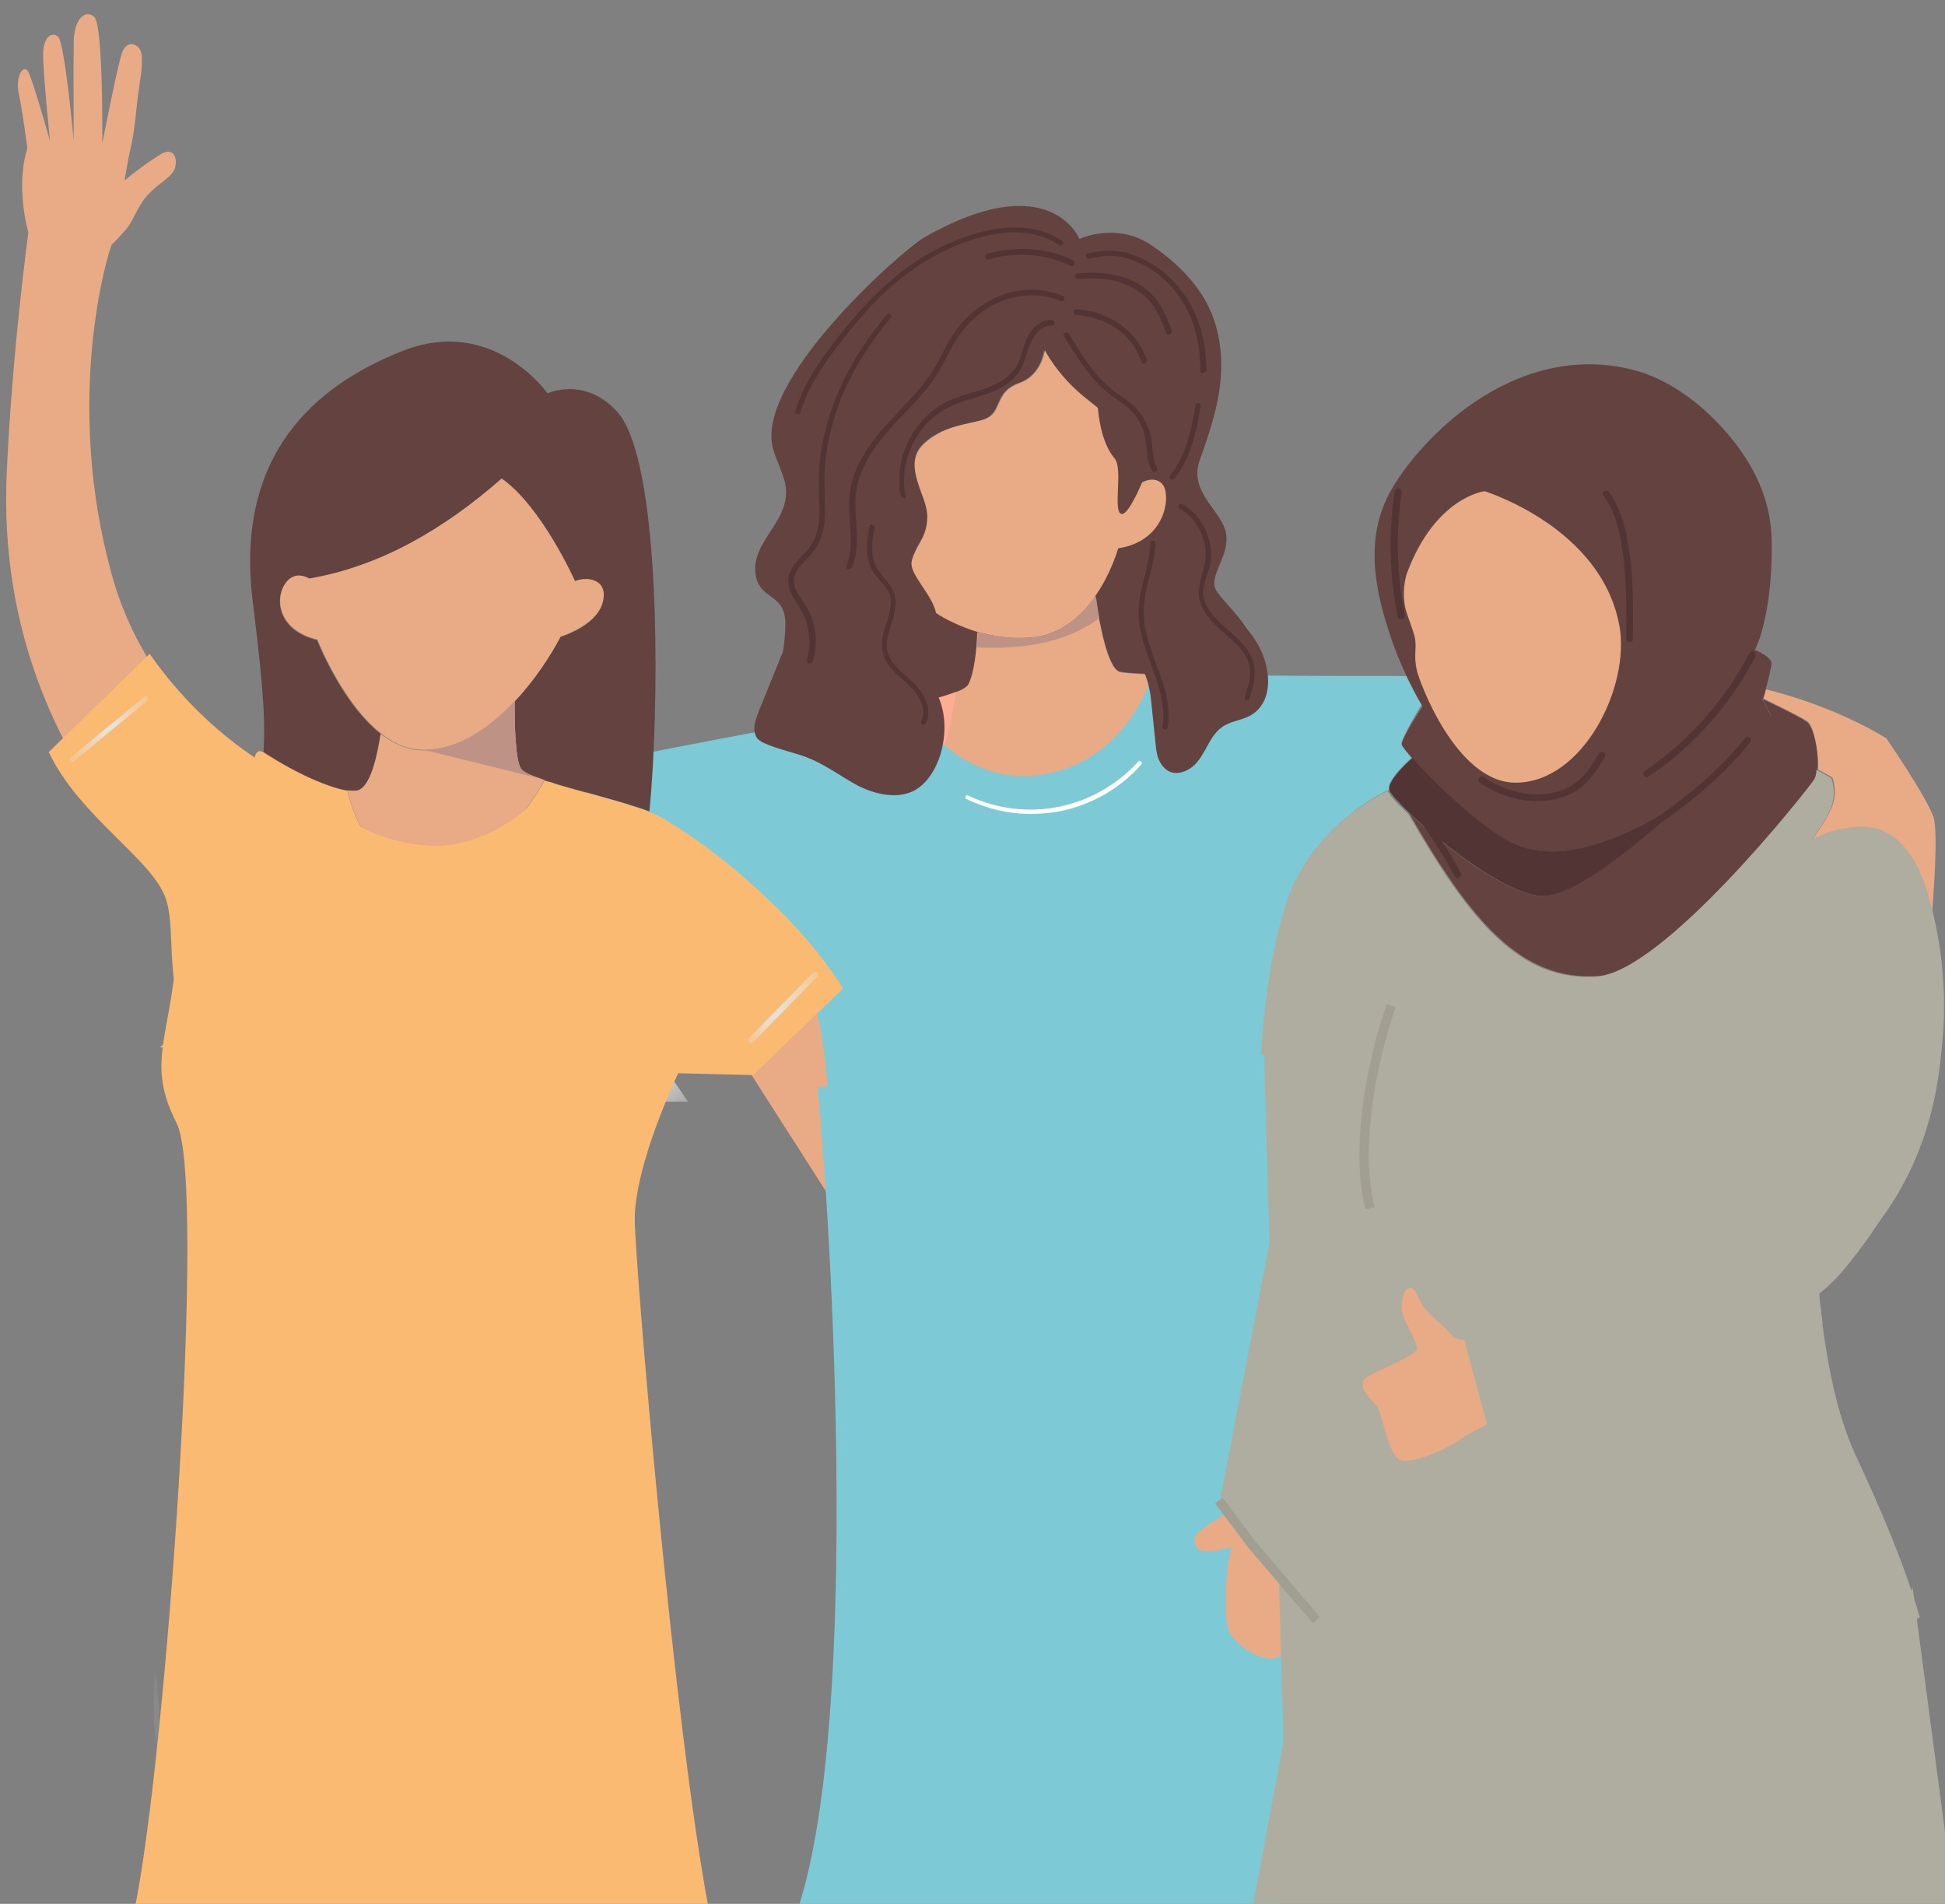 <svg width="47" height="46" viewBox="0 0 47 46" fill="none" xmlns="http://www.w3.org/2000/svg">
<rect x="0" y="0" width="47" height="46" fill="#808080" stroke="none"/>
<g clip-path="url(#clip0_7390_5670)">
<path d="M22.034 32.028L17.914 25.588H21.004L22.548 29.967L22.034 32.028Z" fill="#E9AA86"/>
<path d="M19.241 46.238C20.707 42.035 20.201 31.176 19.765 26.272L30.763 25.221L34.953 38.619L30.763 46.238H19.241Z" fill="#7DC9D6"/>
<path d="M2.699 5.913C2.604 6.129 1.531 9.642 2.699 13.877C2.997 14.972 3.51 15.911 4.118 16.705L1.948 18.642C1.507 17.812 -0.006 15.345 0.161 11.471C0.292 8.475 0.685 5.624 0.685 5.624C0.363 4.361 0.661 3.591 0.661 3.591C0.661 3.591 0.554 2.736 0.459 2.291C0.363 1.846 0.554 1.557 0.673 1.714C0.78 1.882 1.209 3.41 1.209 3.41C1.209 3.41 1.031 1.702 1.043 1.281C1.055 0.847 1.293 0.763 1.412 0.896C1.567 1.076 1.782 3.398 1.782 3.398C1.782 3.398 1.77 1.509 1.782 0.968C1.805 0.414 2.091 0.222 2.282 0.414C2.497 0.643 2.473 3.458 2.473 3.458C2.473 3.458 2.819 1.69 2.938 1.305C3.057 0.92 3.403 1.052 3.426 1.341C3.45 1.666 3.367 2.015 3.331 2.327C3.283 2.748 3.248 3.194 3.152 3.603C3.093 3.843 3.057 4.108 3.009 4.361C3.271 4.144 3.546 3.94 3.832 3.759C3.939 3.687 4.07 3.627 4.165 3.699C4.201 3.723 4.225 3.771 4.237 3.819C4.261 3.903 4.249 4.012 4.213 4.096C4.165 4.204 4.07 4.276 3.987 4.349C3.784 4.505 3.581 4.661 3.438 4.878C3.295 5.083 3.212 5.335 3.057 5.528C2.95 5.648 2.83 5.792 2.699 5.913Z" fill="#E9AA86"/>
<path d="M47.262 46.238L46.218 38.356C46.218 39.057 35.144 41.159 31.025 42.035L30.24 46.238H47.262Z" fill="#AFADA0"/>
<mask id="mask0_7390_5670" style="mask-type:luminance" maskUnits="userSpaceOnUse" x="3" y="40" width="1" height="3">
<path d="M3.842 40.381H3.707V42.413H3.842V40.381Z" fill="white"/>
</mask>
<g mask="url(#mask0_7390_5670)">
<path d="M3.756 40.381C3.78 40.554 3.805 40.715 3.817 40.889C3.83 41.062 3.842 41.224 3.842 41.397C3.842 41.571 3.842 41.732 3.842 41.905C3.83 42.079 3.83 42.24 3.805 42.413C3.78 42.24 3.756 42.079 3.743 41.905C3.731 41.732 3.719 41.571 3.719 41.397C3.719 41.224 3.719 41.062 3.719 40.889C3.719 40.715 3.731 40.554 3.756 40.381Z" fill="#EFEEED"/>
</g>
<path d="M20.99 25.789H18.236L20.056 24.017C20.412 24.575 20.732 25.17 20.99 25.789Z" fill="#E9AA86"/>
<path d="M46.39 39.075C43.291 41.033 40.02 41.851 38.15 42.173V34.204C38.335 34.142 38.519 34.08 38.716 34.006C38.79 33.981 38.864 33.944 38.95 33.919C39.073 33.87 39.208 33.82 39.343 33.77C39.429 33.733 39.515 33.696 39.614 33.659C39.626 33.659 39.638 33.646 39.638 33.646C39.688 33.634 39.724 33.609 39.774 33.584C39.81 33.572 39.86 33.547 39.897 33.535C39.97 33.498 40.044 33.473 40.118 33.436C40.155 33.423 40.192 33.398 40.229 33.386C40.339 33.337 40.438 33.287 40.548 33.237C40.561 33.237 40.561 33.225 40.573 33.225C40.585 33.225 40.585 33.213 40.597 33.213C41.028 33.002 41.471 32.766 41.901 32.506C42.086 32.395 42.258 32.283 42.442 32.172C42.455 32.159 42.467 32.159 42.479 32.147C42.528 32.11 42.578 32.085 42.627 32.048C42.627 32.048 42.639 32.048 42.639 32.035C42.7 31.998 42.75 31.961 42.811 31.924C42.873 31.887 42.934 31.837 42.996 31.8C43.02 31.787 43.045 31.763 43.069 31.75C43.168 31.676 43.254 31.614 43.352 31.54C43.524 31.403 43.697 31.267 43.856 31.131C43.881 31.106 43.918 31.081 43.943 31.056C43.943 31.093 43.943 31.131 43.955 31.168C43.955 31.217 43.967 31.267 43.967 31.329C43.967 31.366 43.979 31.416 43.979 31.465C43.979 31.49 43.979 31.515 43.992 31.54C43.992 31.577 44.004 31.614 44.004 31.651C44.004 31.688 44.016 31.738 44.016 31.775C44.029 31.862 44.041 31.936 44.041 32.023C44.053 32.085 44.053 32.134 44.066 32.196C44.201 33.163 44.422 34.241 44.828 35.134C45.48 36.534 46.009 37.773 46.39 39.075Z" fill="#AFADA0"/>
<path d="M37.105 12.801C36.724 12.602 36.294 12.578 35.912 12.714C35.998 13.086 36.257 13.42 36.638 13.619C37.019 13.817 37.45 13.842 37.831 13.706C37.732 13.334 37.486 12.999 37.105 12.801Z" fill="#BDBCAE"/>
<path d="M33.871 17.981C33.883 18.018 33.969 18.13 34.117 18.303C33.846 18.551 33.514 18.898 33.563 19.084C33.563 19.084 31.719 19.89 31.104 21.811C30.895 22.468 30.833 23.137 30.735 23.819C30.612 24.575 30.526 25.343 30.526 26.111C28.325 26.21 26.136 26.322 23.934 26.409C23.27 26.434 22.606 26.471 21.942 26.495C21.302 26.52 20.663 26.607 20.023 26.57C19.974 25.74 19.864 24.909 19.667 24.091C19.519 23.484 19.372 22.505 18.88 22.071C18.757 21.96 17.613 21.786 17.011 21.687C15.879 20.596 14.785 19.902 14.416 19.704C14.342 19.667 14.256 19.63 14.145 19.58C14.182 19.258 14.207 18.886 14.231 18.477C15.068 18.303 17.17 17.882 19.113 17.535C19.249 17.51 19.384 17.485 19.507 17.461C20.54 17.287 21.352 17.126 21.954 17.002C22.36 17.634 23.467 18.973 25.201 18.688C26.91 18.403 27.611 16.953 27.845 16.271C28.46 16.296 29.394 16.308 30.464 16.321C31.547 16.333 32.764 16.333 33.981 16.333C34.191 16.767 34.35 17.027 34.35 17.027C34.35 17.027 33.846 17.845 33.871 17.981Z" fill="#7DC9D6"/>
<path d="M20.375 23.881L18.199 25.975L9.383 25.766C9.284 25.568 9.221 25.095 9.123 25.021C8.902 24.835 7.199 24.78 6.756 24.892C6.769 24.693 9.555 24.35 9.383 24.3C9.198 24.25 10.057 25.58 9.16 26.361L4.13 26.058C3.835 25.451 8.948 25.349 8.604 24.891C8.395 23.961 8.081 23.079 7.872 22.497C7.54 21.555 8.671 23.273 7.872 21.724L7.872 20.436C7.237 24.329 5.507 17.634 6.368 18.18C7.229 18.738 7.992 19.035 8.397 19.109C8.533 19.692 8.975 21.006 10.34 21.055C11.792 21.092 12.849 19.419 13.157 18.861C13.87 19.097 15.038 19.357 15.69 19.617C15.788 19.655 15.887 19.692 15.96 19.741C16.329 19.94 17.424 20.634 18.555 21.724C19.183 22.307 19.834 23.038 20.375 23.881Z" fill="#FBBA71"/>
<mask id="mask1_7390_5670" style="mask-type:luminance" maskUnits="userSpaceOnUse" x="14" y="23" width="3" height="4">
<path d="M16.627 23.012H14.145V26.618H16.627V23.012Z" fill="white"/>
</mask>
<g mask="url(#mask1_7390_5670)">
<path d="M16.627 26.618L14.145 23.012L14.327 26.618H16.627Z" fill="white"/>
</g>
<path d="M45.59 17.845C45.59 17.845 44.717 18.192 44.287 18.787L43.93 18.589C43.955 18.204 43.832 17.535 43.672 17.424C43.463 17.287 42.614 16.878 42.614 16.878C42.614 16.878 42.639 16.792 42.676 16.655C44.459 17.101 45.59 17.845 45.59 17.845Z" fill="#E9AA86"/>
<path d="M43.918 18.588C43.906 18.688 43.893 18.762 43.869 18.812C43.733 19.047 40.216 23.484 38.605 23.583C36.748 23.695 35.543 22.245 34.055 19.654C34.867 20.423 36.453 21.65 37.277 21.65C38.052 21.65 39.565 20.41 40.819 19.258C41.913 18.241 42.799 17.3 42.799 17.3L42.59 16.891C42.59 16.891 43.438 17.287 43.647 17.436C43.832 17.535 43.955 18.204 43.918 18.588Z" fill="#634240"/>
<path d="M42.664 16.668C42.725 16.445 42.799 16.135 42.811 16.036C42.811 15.937 42.676 15.837 42.553 15.775C42.479 15.726 42.405 15.701 42.405 15.701C42.405 15.701 42.467 15.589 42.541 15.366C42.664 14.957 42.836 14.189 42.811 13.012C42.799 12.627 42.725 12.256 42.602 11.909C42.393 11.326 42.036 10.793 41.618 10.335C41.04 9.703 40.29 9.145 39.454 8.934C37.412 8.414 35.482 9.492 34.19 11.029C33.994 11.264 33.809 11.512 33.649 11.785C33.071 12.764 33.145 13.793 33.44 14.858C33.588 15.379 33.772 15.887 34.006 16.37C34.215 16.804 34.375 17.064 34.375 17.064C34.375 17.064 33.846 17.87 33.871 17.994C33.883 18.031 33.969 18.143 34.117 18.316C34.572 18.824 35.543 19.791 36.355 20.274C37.548 20.993 39.146 20.349 40.819 19.27C41.913 18.254 42.799 17.312 42.799 17.312L42.59 16.903C42.602 16.891 42.639 16.792 42.664 16.668Z" fill="#634240"/>
<path d="M40.831 19.258C39.577 20.41 38.064 21.65 37.289 21.65C36.465 21.65 34.879 20.423 34.068 19.654C33.785 19.382 33.6 19.171 33.576 19.097C33.526 18.911 33.858 18.551 34.129 18.316C34.584 18.824 35.556 19.791 36.367 20.274C37.548 20.98 39.159 20.348 40.831 19.258Z" fill="#513433"/>
<path d="M39.134 15.131C39.392 16.605 38.249 18.911 36.625 18.911C35.187 18.911 34.301 16.469 34.24 16.209C34.141 15.775 34.264 15.639 34.166 15.316C34.117 15.155 34.031 14.932 33.981 14.771C33.895 14.499 33.908 14.09 34.006 13.829C34.682 12.032 35.851 11.859 35.888 11.871C35.9 11.884 38.704 12.739 39.134 15.131Z" fill="#E9AA86"/>
<mask id="mask2_7390_5670" style="mask-type:luminance" maskUnits="userSpaceOnUse" x="34" y="25" width="2" height="2">
<path d="M35.064 25.579H34.928V26.843H35.064V25.579Z" fill="white"/>
</mask>
<g mask="url(#mask2_7390_5670)">
<path d="M35.002 25.579C35.026 25.678 35.039 25.789 35.051 25.888C35.063 25.988 35.063 26.099 35.063 26.198C35.063 26.297 35.063 26.409 35.051 26.508C35.039 26.607 35.026 26.719 35.002 26.818C34.977 26.719 34.965 26.607 34.953 26.508C34.94 26.409 34.94 26.297 34.94 26.198C34.94 26.099 34.94 25.988 34.953 25.888C34.953 25.789 34.977 25.678 35.002 25.579Z" fill="#EFEEED"/>
</g>
<mask id="mask3_7390_5670" style="mask-type:luminance" maskUnits="userSpaceOnUse" x="6" y="31" width="1" height="3">
<path d="M6.68 31.155H6.533V33.845H6.68V31.155Z" fill="white"/>
</mask>
<g mask="url(#mask3_7390_5670)">
<path d="M6.644 33.844C6.619 33.621 6.594 33.398 6.582 33.175C6.57 32.952 6.558 32.729 6.545 32.506C6.533 32.283 6.533 32.06 6.533 31.837C6.533 31.614 6.533 31.391 6.545 31.168C6.582 31.391 6.607 31.614 6.631 31.837C6.656 32.06 6.668 32.283 6.668 32.506C6.681 32.729 6.681 32.952 6.668 33.175C6.681 33.398 6.668 33.621 6.644 33.844Z" fill="#EFEEED"/>
</g>
<mask id="mask4_7390_5670" style="mask-type:luminance" maskUnits="userSpaceOnUse" x="10" y="26" width="1" height="5">
<path d="M10.308 26.744H10.173V30.263H10.308V26.744Z" fill="white"/>
</mask>
<g mask="url(#mask4_7390_5670)">
<path d="M10.234 26.744C10.259 27.041 10.271 27.326 10.284 27.624C10.284 27.772 10.296 27.921 10.296 28.07V28.516V28.962C10.296 29.111 10.296 29.259 10.284 29.408C10.271 29.706 10.259 29.991 10.234 30.288C10.21 29.991 10.197 29.706 10.185 29.408C10.185 29.259 10.173 29.111 10.173 28.962V28.516V28.07C10.173 27.921 10.173 27.772 10.185 27.624C10.197 27.326 10.21 27.029 10.234 26.744Z" fill="#EFEEED"/>
</g>
<mask id="mask5_7390_5670" style="mask-type:luminance" maskUnits="userSpaceOnUse" x="10" y="25" width="1" height="3">
<path d="M10.812 25.876H10.677V27.14H10.812V25.876Z" fill="white"/>
</mask>
<g mask="url(#mask5_7390_5670)">
<path d="M10.726 25.876C10.751 25.975 10.775 26.087 10.788 26.186C10.8 26.285 10.812 26.396 10.812 26.496C10.812 26.595 10.812 26.706 10.812 26.805C10.8 26.917 10.788 27.016 10.763 27.128C10.739 27.029 10.714 26.917 10.702 26.818C10.689 26.719 10.677 26.607 10.677 26.508C10.677 26.396 10.677 26.297 10.677 26.198C10.689 26.087 10.702 25.988 10.726 25.876Z" fill="#EFEEED"/>
</g>
<mask id="mask6_7390_5670" style="mask-type:luminance" maskUnits="userSpaceOnUse" x="33" y="31" width="6" height="5">
<path d="M38.618 31.354H33.133V35.852H38.618V31.354Z" fill="white"/>
</mask>
<g mask="url(#mask6_7390_5670)">
<path d="M38.618 34.774V31.354C37.044 32.233 35.568 32.841 35.568 32.841L35.593 32.94C35.482 32.94 35.347 32.903 35.273 32.816C35.15 32.655 34.904 32.469 34.67 32.221C34.461 31.998 34.412 31.676 34.277 31.676C34.092 31.676 34.068 32.023 34.068 32.196C34.068 32.37 34.4 32.89 34.437 33.113C34.474 33.324 33.355 33.684 33.17 33.882C32.986 34.08 33.379 34.415 33.49 34.563C33.6 34.712 33.76 35.704 34.019 35.828C34.289 35.952 35.162 35.567 35.494 35.332C35.679 35.196 35.937 35.072 36.134 34.985L36.306 35.629C36.65 35.542 37.536 35.233 38.618 34.774Z" fill="#E5E7E8"/>
</g>
<path d="M15.776 18.502C15.751 18.911 15.727 19.283 15.69 19.605C15.038 19.357 13.87 19.084 13.157 18.849C12.861 18.75 12.652 18.663 12.591 18.576C12.456 18.378 12.431 17.535 12.443 16.94C12.935 16.42 13.316 15.812 13.538 15.391C13.538 15.391 14.399 15.143 14.546 14.585C14.706 14.04 14.214 13.916 13.882 14.053C13.882 14.053 13.083 12.256 12.111 11.574C10.697 12.813 9.172 13.693 7.463 13.991C7.463 13.991 7.106 13.755 6.872 14.127C6.639 14.499 6.725 15.242 7.659 15.466C7.659 15.466 8.25 16.99 9.197 17.733C9.123 18.217 8.963 19.01 8.643 19.097C8.582 19.109 8.508 19.109 8.397 19.097C7.979 19.035 7.217 18.725 6.368 18.167C6.43 17.262 6.307 16.184 6.098 14.449C5.704 11.016 7.561 9.331 9.738 8.476C11.915 7.62 13.23 9.504 13.23 9.504C13.23 9.504 14.128 9.083 14.915 9.95C15.85 10.979 15.936 15.602 15.776 18.502Z" fill="#634240"/>
<path d="M12.443 16.94C11.841 17.572 11.091 18.118 10.242 18.118C9.861 18.118 9.517 17.969 9.209 17.721C8.262 16.977 7.672 15.453 7.672 15.453C6.737 15.23 6.639 14.486 6.885 14.115C7.118 13.743 7.475 13.978 7.475 13.978C9.184 13.681 10.709 12.801 12.124 11.562C13.095 12.243 13.895 14.04 13.895 14.04C14.239 13.904 14.719 14.028 14.559 14.573C14.399 15.118 13.55 15.379 13.55 15.379C13.316 15.825 12.935 16.42 12.443 16.94Z" fill="#E9AA86"/>
<path d="M12.591 18.576C12.652 18.663 12.862 18.75 13.157 18.849C12.849 19.407 11.804 21.08 10.341 21.043C8.975 21.005 8.533 19.679 8.397 19.097C8.508 19.109 8.582 19.109 8.643 19.097C8.963 19.01 9.123 18.217 9.197 17.733C9.504 17.969 9.849 18.13 10.23 18.13C11.078 18.118 11.829 17.585 12.431 16.953C12.431 17.535 12.456 18.378 12.591 18.576Z" fill="#E9AA86"/>
<path d="M7.873 25.356C8.008 25.628 8.07 25.963 7.922 26.186C7.652 26.57 6.348 26.62 6.09 26.595C5.832 26.558 5.414 25.368 5.414 25.368H5.094C5.094 25.368 5.475 24.835 5.5 24.699C5.5 24.686 5.5 24.674 5.5 24.662C5.93 24.55 7.332 24.736 7.553 24.922C7.652 24.996 7.787 25.157 7.873 25.356Z" fill="#FBBA71"/>
<path d="M5.328 23.843C5.5 23.893 5.512 24.463 5.5 24.649C5.5 24.661 5.5 24.686 5.5 24.686C5.487 24.823 5.094 25.355 5.094 25.355L3.864 25.306C4.762 24.537 5.143 23.781 5.328 23.843Z" fill="#FBBA71"/>
<path d="M44.022 32.38L38.782 34.21L38.77 34.222C38.794 34.21 38.818 34.198 38.842 34.198C38.902 34.173 38.95 34.161 39.011 34.137C39.131 34.088 39.264 34.039 39.396 33.99C39.48 33.954 39.565 33.917 39.661 33.88C39.673 33.88 39.685 33.868 39.685 33.868C39.721 33.856 39.757 33.844 39.794 33.819C39.806 33.819 39.806 33.807 39.818 33.807C39.854 33.795 39.902 33.771 39.938 33.758C39.95 33.746 39.974 33.746 39.986 33.734C40.022 33.722 40.059 33.697 40.095 33.685C40.119 33.673 40.131 33.673 40.155 33.661C40.191 33.649 40.227 33.624 40.263 33.612C40.288 33.6 40.3 33.588 40.324 33.588C40.36 33.575 40.396 33.551 40.432 33.539C40.456 33.527 40.468 33.514 40.492 33.514C40.516 33.502 40.553 33.49 40.577 33.478C40.589 33.478 40.589 33.466 40.601 33.466C40.613 33.466 40.613 33.453 40.625 33.453C40.649 33.441 40.673 33.429 40.685 33.417C40.794 33.356 40.914 33.307 41.022 33.246C41.046 33.234 41.083 33.222 41.107 33.197C41.131 33.185 41.167 33.161 41.191 33.148C41.215 33.136 41.251 33.112 41.275 33.1C41.299 33.087 41.336 33.063 41.36 33.051C41.396 33.039 41.42 33.014 41.456 33.002C41.48 32.99 41.516 32.965 41.54 32.953C41.565 32.941 41.589 32.929 41.613 32.917C41.637 32.904 41.649 32.892 41.673 32.88C41.685 32.868 41.697 32.868 41.721 32.856C41.745 32.843 41.757 32.831 41.781 32.819C41.818 32.795 41.854 32.77 41.902 32.746C41.974 32.697 42.046 32.66 42.119 32.612C42.143 32.599 42.167 32.587 42.191 32.563L42.203 32.551C42.275 32.502 42.36 32.453 42.432 32.404C42.444 32.392 42.456 32.392 42.468 32.38C42.516 32.343 42.564 32.319 42.613 32.282C42.613 32.282 42.625 32.282 42.625 32.27C42.637 32.258 42.661 32.246 42.673 32.233C42.709 32.209 42.745 32.185 42.781 32.16C42.842 32.124 42.902 32.075 42.962 32.038C42.986 32.026 43.01 32.002 43.034 31.989C43.07 31.965 43.106 31.941 43.143 31.916C43.167 31.904 43.191 31.88 43.215 31.855C43.251 31.831 43.287 31.806 43.323 31.782C43.396 31.721 43.468 31.672 43.54 31.611C43.552 31.599 43.552 31.599 43.564 31.587C43.576 31.575 43.588 31.575 43.6 31.562C43.673 31.501 43.745 31.44 43.817 31.379C43.841 31.355 43.877 31.331 43.902 31.306C43.902 31.343 43.902 31.379 43.914 31.416C43.914 31.465 43.926 31.514 43.926 31.575C43.926 31.611 43.938 31.66 43.938 31.709C43.938 31.733 43.938 31.758 43.95 31.782C43.95 31.819 43.962 31.855 43.962 31.892C43.962 31.928 43.974 31.977 43.974 32.014C43.986 32.099 43.998 32.172 43.998 32.258C44.01 32.27 44.022 32.319 44.022 32.38Z" fill="#AFADA0"/>
<path d="M12.591 18.576C12.456 18.378 12.431 17.535 12.443 16.94C11.841 17.573 11.091 18.118 10.242 18.118L13.157 18.837C12.861 18.75 12.652 18.663 12.591 18.576Z" fill="#BE9285"/>
<mask id="mask7_7390_5670" style="mask-type:luminance" maskUnits="userSpaceOnUse" x="6" y="8" width="8" height="4">
<path d="M13.07 8.811H6.922V11.748H13.07V8.811Z" fill="white"/>
</mask>
<g mask="url(#mask7_7390_5670)">
<path d="M7.008 11.748C6.995 11.748 6.983 11.748 6.971 11.736C6.934 11.723 6.909 11.674 6.922 11.624C7.278 10.781 7.721 9.827 8.545 9.282C9.332 8.761 10.267 8.749 10.906 8.835C11.349 8.897 11.779 9.009 12.197 9.17C12.468 9.282 12.812 9.443 13.046 9.74C13.07 9.777 13.07 9.827 13.034 9.852C12.997 9.877 12.947 9.877 12.923 9.839C12.714 9.579 12.394 9.418 12.136 9.319C11.73 9.158 11.312 9.046 10.894 8.997C10.279 8.922 9.381 8.922 8.643 9.418C7.856 9.939 7.426 10.856 7.081 11.686C7.069 11.736 7.032 11.748 7.008 11.748Z" fill="#634240"/>
</g>
<mask id="mask8_7390_5670" style="mask-type:luminance" maskUnits="userSpaceOnUse" x="12" y="9" width="4" height="10">
<path d="M15.369 9.729H12.884V18.566H15.369V9.729Z" fill="white"/>
</mask>
<g mask="url(#mask8_7390_5670)">
<path d="M15.123 18.553C15.074 18.553 15.037 18.516 15.037 18.467C15.135 17.054 15.246 15.591 15.184 14.141C15.16 13.596 15.111 12.889 14.914 12.22C14.717 11.551 14.385 10.981 13.954 10.584C13.647 10.299 13.278 10.076 12.909 9.866C12.872 9.841 12.86 9.791 12.885 9.754C12.909 9.717 12.958 9.704 12.995 9.729C13.364 9.94 13.745 10.163 14.065 10.46C14.508 10.882 14.865 11.464 15.061 12.171C15.258 12.852 15.32 13.571 15.332 14.129C15.393 15.579 15.283 17.041 15.184 18.467C15.209 18.529 15.172 18.553 15.123 18.553Z" fill="#634240"/>
</g>
<mask id="mask9_7390_5670" style="mask-type:luminance" maskUnits="userSpaceOnUse" x="13" y="15" width="1" height="4">
<path d="M13.894 15.998H13.55V18.973H13.894V15.998Z" fill="white"/>
</mask>
<g mask="url(#mask9_7390_5670)">
<path d="M13.784 18.973C13.735 18.973 13.698 18.936 13.698 18.886C13.747 17.957 13.698 17.015 13.538 16.085C13.525 16.036 13.562 15.999 13.599 15.986C13.648 15.974 13.685 16.011 13.698 16.048C13.857 16.978 13.919 17.932 13.857 18.886C13.87 18.948 13.833 18.973 13.784 18.973Z" fill="#634240"/>
</g>
<mask id="mask10_7390_5670" style="mask-type:luminance" maskUnits="userSpaceOnUse" x="5" y="9" width="7" height="4">
<path d="M11.84 9.146H5.297V12.678H11.84V9.146Z" fill="white"/>
</mask>
<g mask="url(#mask10_7390_5670)">
<path d="M6.294 13.408C6.27 13.408 6.245 13.396 6.221 13.371C6.196 13.334 6.208 13.284 6.245 13.26C6.479 13.111 6.688 12.9 6.885 12.628C6.983 12.479 7.081 12.318 7.167 12.169C7.266 11.995 7.377 11.81 7.5 11.649C8.053 10.868 8.889 10.298 9.861 10.037C10.82 9.777 11.828 9.839 12.714 10.211C12.751 10.223 12.775 10.273 12.763 10.322C12.751 10.36 12.701 10.384 12.652 10.372C10.881 9.628 8.717 10.211 7.635 11.748C7.524 11.909 7.413 12.082 7.315 12.256C7.229 12.405 7.131 12.566 7.032 12.727C6.835 13.024 6.602 13.247 6.356 13.408C6.319 13.396 6.307 13.408 6.294 13.408Z" fill="#634240"/>
</g>
<mask id="mask11_7390_5670" style="mask-type:luminance" maskUnits="userSpaceOnUse" x="11" y="9" width="3" height="3">
<path d="M13.604 9.827H11.907V11.512H13.604V9.827Z" fill="white"/>
</mask>
<g mask="url(#mask11_7390_5670)">
<path d="M13.518 11.512C13.481 11.512 13.444 11.488 13.432 11.438C13.37 11.079 13.198 10.732 12.94 10.471C12.682 10.211 12.338 10.037 11.969 9.988C11.919 9.976 11.895 9.938 11.895 9.889C11.907 9.839 11.944 9.814 11.993 9.814C12.387 9.876 12.768 10.062 13.051 10.347C13.334 10.632 13.53 11.004 13.592 11.401C13.604 11.45 13.567 11.488 13.518 11.5C13.53 11.512 13.518 11.512 13.518 11.512Z" fill="#634240"/>
</g>
<mask id="mask12_7390_5670" style="mask-type:luminance" maskUnits="userSpaceOnUse" x="7" y="15" width="1" height="4">
<path d="M7.758 15.713H7.414V18.787H7.758V15.713Z" fill="white"/>
</mask>
<g mask="url(#mask12_7390_5670)">
<path d="M7.61 18.787H7.598C7.549 18.774 7.524 18.737 7.536 18.688C7.659 18.031 7.573 17.337 7.5 16.68C7.463 16.395 7.438 16.097 7.413 15.812C7.413 15.763 7.45 15.726 7.487 15.726C7.536 15.726 7.573 15.763 7.573 15.8C7.586 16.085 7.623 16.382 7.659 16.668C7.733 17.349 7.819 18.043 7.696 18.725C7.684 18.762 7.647 18.787 7.61 18.787Z" fill="#634240"/>
</g>
<mask id="mask13_7390_5670" style="mask-type:luminance" maskUnits="userSpaceOnUse" x="6" y="15" width="1" height="3">
<path d="M6.983 15.082H6.565V17.672H6.983V15.082Z" fill="white"/>
</mask>
<g mask="url(#mask13_7390_5670)">
<path d="M6.897 17.672C6.848 17.672 6.811 17.634 6.811 17.585C6.835 16.779 6.749 15.961 6.565 15.18C6.552 15.131 6.577 15.094 6.626 15.081C6.675 15.069 6.712 15.094 6.725 15.143C6.909 15.936 6.995 16.767 6.97 17.585C6.97 17.634 6.946 17.672 6.897 17.672Z" fill="#634240"/>
</g>
<mask id="mask14_7390_5670" style="mask-type:luminance" maskUnits="userSpaceOnUse" x="8" y="20" width="3" height="2">
<path d="M10.96 20.572H8.058V21.638H10.96V20.572Z" fill="white"/>
</mask>
<g mask="url(#mask14_7390_5670)">
<path d="M8.869 21.638C8.611 21.638 8.353 21.601 8.107 21.526C8.07 21.514 8.058 21.477 8.07 21.439C8.082 21.402 8.119 21.39 8.156 21.402C9.115 21.7 10.222 21.365 10.861 20.597C10.886 20.572 10.923 20.559 10.948 20.584C10.972 20.609 10.985 20.646 10.96 20.671C10.443 21.291 9.656 21.638 8.869 21.638Z" fill="#E5E7E8"/>
</g>
<path d="M46.673 22.195C46.673 22.22 46.673 22.245 46.66 22.269C46.599 22.827 45.812 23.447 45.492 23.348C45.172 23.248 44.951 20.472 44.951 20.472C44.951 20.472 44.041 21.303 43.672 21.018C43.315 20.733 44.016 20.113 44.262 19.506C44.422 19.121 44.275 18.774 44.275 18.774C44.705 18.18 45.578 17.832 45.578 17.832C45.578 17.832 46.55 19.245 46.722 19.741C46.833 20.063 46.734 21.575 46.673 22.195Z" fill="#E9AA86"/>
<path d="M38.802 30.722C38.79 30.722 38.765 30.71 38.753 30.697C38.741 30.672 38.753 30.648 38.778 30.635C40.942 29.52 42.737 28.318 42.922 24.81C42.922 24.785 42.946 24.761 42.971 24.761C42.996 24.761 43.02 24.785 43.02 24.81C42.934 26.459 42.479 27.735 41.631 28.727C40.856 29.631 39.81 30.201 38.814 30.722H38.802Z" fill="white"/>
<path d="M39.798 18.775C39.774 18.775 39.749 18.762 39.724 18.738C39.7 18.7 39.712 18.651 39.749 18.626C40.807 17.907 41.68 16.928 42.27 15.788C42.295 15.751 42.344 15.726 42.381 15.751C42.418 15.775 42.442 15.825 42.418 15.862C41.815 17.027 40.93 18.031 39.835 18.762C39.823 18.775 39.811 18.775 39.798 18.775Z" fill="#513433"/>
<path d="M39.38 15.515C39.331 15.515 39.294 15.478 39.294 15.428C39.306 14.833 39.306 14.226 39.245 13.606C39.183 13.024 39.085 12.429 38.753 11.983C38.728 11.946 38.728 11.896 38.765 11.871C38.802 11.847 38.851 11.847 38.876 11.884C39.233 12.367 39.331 12.987 39.405 13.594C39.466 14.214 39.466 14.833 39.454 15.428C39.466 15.478 39.429 15.515 39.38 15.515Z" fill="#513433"/>
<path d="M33.846 14.958C33.809 14.958 33.772 14.933 33.772 14.896C33.576 13.892 33.551 12.876 33.699 11.872C33.711 11.822 33.748 11.797 33.797 11.797C33.846 11.81 33.871 11.847 33.871 11.896C33.723 12.888 33.748 13.88 33.945 14.858C33.957 14.908 33.92 14.945 33.883 14.958C33.858 14.958 33.846 14.958 33.846 14.958Z" fill="#513433"/>
<path d="M37.154 19.357C36.638 19.357 36.133 19.171 35.765 18.911C35.728 18.886 35.715 18.837 35.74 18.8C35.765 18.762 35.814 18.75 35.851 18.775C36.392 19.147 37.228 19.37 37.904 19.023C38.249 18.837 38.433 18.552 38.642 18.205C38.667 18.168 38.716 18.155 38.753 18.18C38.79 18.205 38.802 18.254 38.778 18.291C38.556 18.663 38.359 18.973 37.978 19.171C37.72 19.295 37.437 19.357 37.154 19.357Z" fill="#513433"/>
<path d="M35.223 21.216C35.199 21.216 35.162 21.204 35.15 21.166C34.707 20.311 33.969 19.357 33.76 19.084C33.735 19.047 33.735 18.998 33.772 18.973C33.809 18.948 33.858 18.948 33.883 18.985C34.104 19.258 34.842 20.225 35.297 21.092C35.322 21.129 35.297 21.179 35.26 21.204C35.248 21.216 35.236 21.216 35.223 21.216Z" fill="#513433"/>
<path d="M39.159 20.46C39.134 20.46 39.097 20.448 39.085 20.411C39.06 20.373 39.085 20.324 39.122 20.299C39.134 20.287 40.893 19.419 42.172 17.833C42.196 17.796 42.245 17.796 42.282 17.82C42.319 17.845 42.319 17.895 42.295 17.932C40.991 19.543 39.208 20.436 39.196 20.436C39.183 20.46 39.171 20.46 39.159 20.46Z" fill="#513433"/>
<path d="M21.561 14.747C21.794 14.524 22.139 14.437 22.458 14.462C22.778 14.474 23.086 14.573 23.393 14.685C23.528 14.734 23.664 14.784 23.774 14.883C24.02 15.094 24.057 15.453 24.045 15.775C24.032 16.036 23.996 16.308 23.873 16.544C23.725 16.792 23.491 16.977 23.221 17.064C22.95 17.151 22.655 17.163 22.372 17.126C22.2 17.101 22.04 17.052 21.893 16.965C21.487 16.717 21.327 16.209 21.204 15.775C21.155 15.614 21.118 15.478 21.192 15.317C21.253 15.106 21.401 14.895 21.561 14.747Z" fill="#634240"/>
<path d="M30.477 16.333C29.407 16.321 28.472 16.308 27.857 16.284C27.402 16.271 27.119 16.246 27.046 16.221C26.898 16.16 26.775 15.85 26.677 15.466C26.664 15.441 26.664 15.404 26.652 15.379C26.652 15.354 26.64 15.329 26.64 15.304C26.627 15.23 26.603 15.156 26.59 15.094C26.59 15.069 26.578 15.044 26.578 15.032C26.578 15.019 26.578 15.007 26.566 14.995C26.566 14.97 26.554 14.945 26.554 14.92C26.554 14.895 26.541 14.871 26.541 14.846C26.541 14.834 26.541 14.809 26.529 14.796C26.529 14.771 26.517 14.747 26.517 14.722C26.517 14.697 26.504 14.66 26.504 14.635C26.492 14.598 26.492 14.548 26.48 14.511C26.468 14.462 26.468 14.425 26.455 14.375C26.836 13.83 26.996 13.247 26.996 13.247C28.177 13.074 28.288 11.921 28.054 11.686C27.82 11.45 27.476 11.723 27.476 11.723C27.427 10.607 26.898 10.136 26.209 9.616C25.533 9.083 25.225 8.463 25.225 8.463C25.225 8.463 25.164 9.071 24.61 9.256C24.057 9.455 24.192 9.876 23.885 10.074C23.59 10.273 22.852 10.198 22.299 10.731C21.991 11.029 22.102 11.438 22.237 11.785C22.385 12.144 22.495 12.578 22.311 12.95C22.237 13.098 22.126 13.235 22.09 13.396C22.028 13.656 22.163 13.916 22.299 14.127C22.434 14.35 22.594 14.573 22.606 14.846C22.606 15.168 22.385 15.441 22.299 15.738C22.274 15.8 22.262 15.874 22.286 15.937C22.311 16.036 22.397 16.11 22.458 16.197C22.594 16.383 22.606 16.618 22.618 16.841C22.434 16.891 22.2 16.94 21.93 17.002C21.327 17.126 20.515 17.287 19.482 17.461C19.347 17.486 19.224 17.51 19.089 17.535C18.609 16.531 18.99 15.924 18.978 15.044C18.966 14.338 18.375 14.499 18.265 13.916C18.105 13.036 19.224 12.566 18.953 11.599C18.88 11.351 18.769 11.128 18.695 10.892C18.154 9.256 21.794 6.047 22.335 5.737C25.373 4.002 26.086 5.774 26.086 5.774C26.086 5.774 26.972 5.353 27.82 5.923C28.447 6.344 29.025 6.914 29.296 7.621C29.591 8.389 29.554 9.182 29.358 9.963C29.259 10.36 29.124 10.744 28.988 11.128C28.718 11.909 29.542 12.342 29.628 12.9C29.714 13.445 29.198 13.916 29.382 14.251C29.554 14.586 30.514 15.267 30.477 16.333Z" fill="#634240"/>
<path d="M26.468 14.4C26.136 14.883 25.619 15.354 24.893 15.404C24.401 15.441 23.971 15.367 23.614 15.267C23.209 15.143 22.803 14.945 22.618 14.809C22.532 14.375 21.979 13.879 22.028 13.582C22.065 13.284 22.397 13.024 22.409 12.504C22.434 11.995 21.77 11.264 22.323 10.731C22.877 10.198 23.614 10.26 23.91 10.075C24.205 9.876 24.082 9.455 24.635 9.257C25.189 9.058 25.25 8.463 25.25 8.463C25.25 8.463 25.558 9.083 26.234 9.616C26.91 10.149 27.439 10.607 27.5 11.723C27.5 11.723 27.845 11.45 28.078 11.686C28.312 11.921 28.201 13.074 27.021 13.247C27.009 13.284 26.849 13.854 26.468 14.4Z" fill="#E9AA86"/>
<path d="M22.643 16.866C23.098 16.742 23.331 16.643 23.393 16.544C23.541 16.284 23.602 15.689 23.614 15.28C23.971 15.379 24.401 15.453 24.893 15.416C25.619 15.366 26.135 14.896 26.467 14.412C26.566 15.094 26.763 16.122 27.045 16.234C27.107 16.259 27.402 16.284 27.857 16.296C27.623 16.977 26.922 18.428 25.213 18.713C23.479 18.998 22.372 17.659 21.966 17.027C22.225 16.965 22.458 16.916 22.643 16.866Z" fill="#E9AA86"/>
<path d="M22.643 16.866C22.458 16.916 22.225 16.965 21.954 17.027C22.126 17.287 22.409 17.672 22.815 18.006C22.852 17.932 22.876 17.845 22.901 17.758C22.987 17.411 23.049 17.077 23.098 16.717C22.975 16.767 22.827 16.816 22.643 16.866Z" fill="#FFAC94"/>
<path d="M26.517 9.715C26.566 10.409 26.726 10.831 26.935 11.078C27.144 11.314 26.886 12.355 27.095 12.417C27.291 12.479 27.709 11.388 27.709 11.388L27.242 9.566L26.517 9.715Z" fill="#634240"/>
<path d="M20.552 15.466C20.86 15.701 21.204 15.899 21.561 16.036C21.93 16.172 22.249 16.197 22.495 16.531C22.864 17.015 22.889 17.659 22.729 18.217C22.618 18.576 22.409 18.936 22.077 19.109C21.671 19.308 21.167 19.196 20.761 18.998C20.355 18.787 19.987 18.502 19.569 18.328C19.212 18.18 18.831 18.118 18.474 17.957C18.413 17.932 18.351 17.895 18.302 17.845C18.253 17.783 18.228 17.696 18.228 17.61C18.228 17.461 18.29 17.312 18.339 17.176C18.548 16.655 18.769 16.122 18.978 15.602C19.027 15.49 19.077 15.366 19.175 15.28C19.286 15.193 19.445 15.181 19.581 15.168C19.777 15.156 19.974 15.143 20.159 15.218C20.319 15.267 20.442 15.366 20.552 15.466Z" fill="#634240"/>
<path d="M27.771 16.63C27.796 16.742 27.808 16.853 27.82 16.965C27.857 17.287 27.882 17.597 27.919 17.919C27.931 18.056 27.943 18.192 27.992 18.328C28.042 18.452 28.128 18.576 28.251 18.638C28.435 18.725 28.669 18.651 28.829 18.514C28.988 18.378 29.087 18.18 29.185 18.006C29.284 17.82 29.407 17.634 29.579 17.535C29.788 17.411 30.046 17.399 30.255 17.262C30.44 17.151 30.563 16.953 30.612 16.742C30.661 16.531 30.649 16.308 30.599 16.097C30.501 15.651 30.231 15.242 29.874 14.957C29.517 14.672 29.05 14.524 28.595 14.536C28.361 14.536 28.128 14.585 27.931 14.722C27.832 14.784 27.759 14.87 27.685 14.957C27.488 15.205 27.365 15.515 27.439 15.825C27.464 15.949 27.55 16.048 27.599 16.172C27.685 16.296 27.734 16.457 27.771 16.63Z" fill="#634240"/>
<path d="M26.566 14.932C26.529 14.746 26.504 14.56 26.48 14.399C26.148 14.883 25.631 15.354 24.906 15.403C24.414 15.441 23.983 15.366 23.627 15.267C23.627 15.379 23.614 15.502 23.602 15.639C23.934 15.664 24.549 15.676 25.287 15.515C25.902 15.366 26.32 15.118 26.566 14.932Z" fill="#BE9285"/>
<path d="M24.918 19.667C24.377 19.667 23.848 19.543 23.356 19.308C23.332 19.295 23.319 19.27 23.332 19.246C23.344 19.221 23.369 19.208 23.393 19.221C24.07 19.543 24.844 19.642 25.582 19.494C26.32 19.345 26.996 18.961 27.501 18.403C27.513 18.378 27.55 18.378 27.574 18.403C27.599 18.415 27.599 18.452 27.574 18.477C27.058 19.06 26.357 19.456 25.594 19.605C25.373 19.642 25.139 19.667 24.918 19.667Z" fill="white"/>
<path d="M19.286 10C19.273 10 19.273 10 19.261 10C19.224 9.988 19.212 9.95 19.224 9.913C19.47 9.12 19.999 8.451 20.515 7.819C21.118 7.1 21.721 6.555 22.372 6.17C22.852 5.885 24.5 5.03 25.668 5.823C25.693 5.848 25.705 5.885 25.68 5.91C25.656 5.935 25.619 5.947 25.594 5.923C24.488 5.167 22.901 5.997 22.434 6.27C21.794 6.641 21.192 7.174 20.614 7.893C20.11 8.513 19.593 9.17 19.347 9.938C19.347 9.975 19.323 10 19.286 10Z" fill="#513433"/>
<path d="M21.831 12.02C21.807 12.02 21.77 11.995 21.77 11.971C21.585 11.078 22.089 10.075 22.913 9.69C23.098 9.604 23.295 9.542 23.479 9.492C23.59 9.455 23.713 9.43 23.823 9.38C24.18 9.257 24.414 9.083 24.549 8.872C24.623 8.748 24.672 8.612 24.709 8.476C24.733 8.377 24.77 8.277 24.807 8.191C24.906 7.968 25.127 7.707 25.422 7.732C25.459 7.732 25.484 7.769 25.484 7.806C25.484 7.844 25.447 7.868 25.41 7.868C25.189 7.856 25.004 8.067 24.918 8.253C24.881 8.339 24.844 8.439 24.82 8.525C24.77 8.674 24.721 8.823 24.647 8.947C24.5 9.195 24.229 9.38 23.848 9.517C23.737 9.554 23.614 9.591 23.504 9.628C23.319 9.678 23.122 9.74 22.95 9.827C22.175 10.186 21.708 11.128 21.88 11.971C21.893 12.008 21.868 12.045 21.831 12.045C21.843 12.02 21.831 12.02 21.831 12.02Z" fill="#513433"/>
<path d="M20.515 13.755C20.503 13.755 20.503 13.755 20.491 13.755C20.454 13.743 20.442 13.706 20.454 13.669C20.589 13.346 20.564 12.999 20.54 12.628C20.528 12.38 20.503 12.132 20.54 11.884C20.626 11.215 21.081 10.645 21.413 10.273C21.524 10.161 21.634 10.037 21.733 9.926C22.04 9.604 22.348 9.281 22.581 8.897C22.643 8.786 22.704 8.674 22.766 8.55C22.827 8.426 22.901 8.29 22.987 8.154C23.27 7.695 23.688 7.336 24.155 7.15C24.66 6.951 25.213 6.951 25.68 7.15C25.717 7.162 25.73 7.199 25.717 7.236C25.705 7.274 25.668 7.286 25.631 7.274C25.189 7.088 24.672 7.088 24.205 7.274C23.762 7.447 23.381 7.782 23.098 8.216C23.024 8.339 22.95 8.476 22.889 8.6C22.827 8.711 22.766 8.835 22.704 8.947C22.471 9.343 22.151 9.678 21.843 10C21.733 10.112 21.622 10.223 21.524 10.347C21.179 10.731 20.774 11.252 20.688 11.884C20.651 12.12 20.675 12.367 20.688 12.603C20.712 12.975 20.737 13.346 20.589 13.706C20.564 13.743 20.54 13.755 20.515 13.755Z" fill="#513433"/>
<path d="M19.568 16.035C19.556 16.035 19.556 16.035 19.544 16.035C19.507 16.023 19.495 15.986 19.495 15.949C19.618 15.552 19.568 15.106 19.359 14.746C19.335 14.697 19.298 14.647 19.273 14.598C19.15 14.412 19.027 14.214 19.052 13.978C19.076 13.755 19.224 13.606 19.372 13.445C19.421 13.396 19.482 13.334 19.519 13.284C19.827 12.9 19.814 12.466 19.79 11.995C19.79 11.958 19.79 11.908 19.79 11.871C19.765 11.363 19.827 10.843 19.962 10.335C20.208 9.393 20.7 8.475 21.425 7.608C21.45 7.583 21.487 7.571 21.511 7.596C21.536 7.62 21.548 7.658 21.524 7.682C20.798 8.537 20.319 9.442 20.085 10.359C19.962 10.855 19.9 11.351 19.925 11.859C19.925 11.896 19.925 11.946 19.925 11.983C19.95 12.466 19.962 12.937 19.63 13.358C19.581 13.42 19.519 13.482 19.47 13.532C19.335 13.681 19.199 13.805 19.187 13.991C19.163 14.176 19.273 14.35 19.396 14.524C19.433 14.573 19.458 14.623 19.495 14.672C19.716 15.056 19.777 15.552 19.642 15.973C19.63 16.023 19.593 16.035 19.568 16.035Z" fill="#513433"/>
<path d="M22.323 17.511C22.311 17.511 22.299 17.511 22.286 17.498C22.249 17.473 22.249 17.436 22.262 17.411C22.409 17.163 22.225 16.804 21.979 16.569C21.942 16.531 21.893 16.482 21.843 16.445C21.61 16.246 21.376 16.036 21.327 15.726C21.278 15.49 21.352 15.267 21.425 15.044C21.499 14.796 21.573 14.573 21.499 14.35C21.45 14.239 21.376 14.152 21.29 14.053C21.229 13.978 21.167 13.916 21.106 13.83C20.896 13.495 20.946 13.061 21.007 12.727C21.02 12.689 21.044 12.665 21.081 12.677C21.118 12.689 21.142 12.714 21.13 12.751C21.069 13.086 21.02 13.47 21.204 13.755C21.253 13.83 21.302 13.892 21.364 13.966C21.45 14.065 21.548 14.177 21.598 14.313C21.696 14.573 21.61 14.834 21.536 15.094C21.462 15.305 21.401 15.515 21.438 15.713C21.487 15.974 21.708 16.172 21.917 16.358C21.966 16.395 22.003 16.445 22.052 16.482C22.323 16.73 22.557 17.151 22.36 17.486C22.36 17.498 22.348 17.511 22.323 17.511Z" fill="#513433"/>
<path d="M25.889 6.431C25.877 6.431 25.865 6.431 25.865 6.418C25.262 6.133 24.537 6.071 23.897 6.269C23.86 6.282 23.823 6.257 23.811 6.22C23.799 6.183 23.823 6.146 23.86 6.133C24.537 5.935 25.287 5.984 25.926 6.282C25.963 6.294 25.976 6.331 25.963 6.369C25.939 6.418 25.914 6.431 25.889 6.431Z" fill="#513433"/>
<path d="M29.062 9.009C29.05 9.009 29.05 9.009 29.062 9.009C29.025 9.009 29.001 8.984 29.001 8.947C29.025 7.67 28.361 6.617 27.291 6.257C27.009 6.158 26.701 6.158 26.32 6.245C26.283 6.257 26.246 6.232 26.246 6.195C26.234 6.158 26.258 6.121 26.295 6.121C26.701 6.034 27.033 6.034 27.341 6.146C28.46 6.53 29.173 7.633 29.148 8.971C29.124 8.984 29.087 9.009 29.062 9.009Z" fill="#513433"/>
<path d="M28.238 8.091C28.214 8.091 28.189 8.079 28.177 8.042C28.078 7.769 27.956 7.447 27.734 7.224C27.537 7.026 27.267 6.877 26.959 6.79C26.701 6.728 26.406 6.716 26.049 6.741C26.012 6.741 25.988 6.716 25.976 6.679C25.976 6.641 26 6.617 26.037 6.604C26.418 6.579 26.713 6.592 26.996 6.654C27.341 6.741 27.636 6.902 27.845 7.125C28.078 7.373 28.214 7.707 28.312 7.992C28.325 8.029 28.3 8.067 28.275 8.079C28.251 8.091 28.251 8.091 28.238 8.091Z" fill="#513433"/>
<path d="M27.894 11.401C27.869 11.401 27.845 11.388 27.832 11.364C27.746 11.19 27.722 11.004 27.709 10.831C27.697 10.744 27.685 10.645 27.673 10.558C27.623 10.31 27.488 10.075 27.304 9.889C27.218 9.802 27.119 9.74 27.009 9.666C26.947 9.628 26.898 9.579 26.836 9.542C26.345 9.17 26.012 8.612 25.717 8.129C25.693 8.104 25.705 8.054 25.742 8.042C25.779 8.03 25.816 8.03 25.828 8.067C26.135 8.563 26.443 9.083 26.91 9.443C26.959 9.48 27.021 9.529 27.082 9.566C27.181 9.641 27.291 9.715 27.39 9.802C27.599 10 27.746 10.261 27.808 10.533C27.832 10.632 27.832 10.719 27.845 10.818C27.869 10.992 27.882 11.165 27.956 11.302C27.968 11.339 27.956 11.376 27.931 11.388C27.919 11.401 27.906 11.401 27.894 11.401Z" fill="#513433"/>
<path d="M27.636 8.785C27.611 8.785 27.587 8.773 27.574 8.736C27.476 8.414 27.267 8.129 26.972 7.93C26.701 7.744 26.357 7.633 26 7.608C25.963 7.608 25.939 7.571 25.939 7.534C25.939 7.496 25.976 7.472 26.012 7.472C26.394 7.496 26.75 7.62 27.045 7.819C27.365 8.042 27.599 8.352 27.709 8.699C27.722 8.736 27.697 8.773 27.66 8.785C27.648 8.785 27.636 8.785 27.636 8.785Z" fill="#513433"/>
<path d="M28.324 11.587C28.312 11.587 28.3 11.587 28.288 11.574C28.263 11.55 28.251 11.512 28.275 11.488C28.669 11.017 28.792 10.36 28.89 9.79C28.89 9.752 28.927 9.728 28.964 9.74C29.001 9.74 29.025 9.777 29.013 9.814C28.915 10.397 28.779 11.066 28.374 11.574C28.361 11.587 28.337 11.587 28.324 11.587Z" fill="#513433"/>
<path d="M30.145 16.916C30.132 16.916 30.132 16.916 30.12 16.916C30.083 16.903 30.071 16.866 30.083 16.829C30.157 16.606 30.243 16.345 30.194 16.098C30.132 15.763 29.849 15.527 29.579 15.292L29.567 15.28C29.271 15.032 28.976 14.722 28.964 14.325C28.964 14.164 29.013 14.003 29.05 13.854C29.075 13.78 29.099 13.706 29.111 13.631C29.222 13.123 28.964 12.541 28.509 12.293C28.472 12.28 28.472 12.231 28.484 12.206C28.497 12.169 28.546 12.169 28.57 12.181C29.075 12.466 29.357 13.098 29.234 13.668C29.222 13.755 29.185 13.83 29.161 13.904C29.111 14.053 29.075 14.189 29.075 14.325C29.087 14.66 29.357 14.945 29.628 15.18L29.64 15.193C29.911 15.428 30.231 15.701 30.304 16.073C30.354 16.345 30.267 16.643 30.194 16.866C30.194 16.891 30.169 16.916 30.145 16.916Z" fill="#513433"/>
<path d="M28.152 17.622C28.14 17.622 28.152 17.622 28.152 17.622C28.103 17.61 28.078 17.585 28.091 17.548C28.165 17.089 28.017 16.606 27.869 16.197C27.857 16.16 27.845 16.123 27.82 16.073C27.673 15.664 27.513 15.243 27.513 14.797C27.513 14.499 27.587 14.202 27.66 13.929C27.722 13.669 27.796 13.396 27.796 13.123C27.796 13.086 27.82 13.062 27.857 13.062C27.894 13.062 27.919 13.086 27.919 13.123C27.906 13.409 27.845 13.694 27.771 13.954C27.697 14.226 27.636 14.512 27.636 14.797C27.636 15.218 27.783 15.627 27.931 16.023C27.943 16.061 27.955 16.098 27.98 16.148C28.14 16.581 28.3 17.077 28.214 17.573C28.214 17.598 28.189 17.622 28.152 17.622Z" fill="#513433"/>
<path d="M44.865 30.164C44.57 30.474 44.262 30.771 43.943 31.044C43.918 31.069 43.881 31.094 43.857 31.118C43.832 31.143 43.807 31.168 43.77 31.193C43.746 31.205 43.734 31.23 43.709 31.242C43.684 31.267 43.648 31.292 43.623 31.317C43.598 31.329 43.586 31.354 43.561 31.366C43.549 31.379 43.537 31.391 43.525 31.404C43.488 31.428 43.451 31.465 43.414 31.49C43.389 31.515 43.365 31.527 43.34 31.552C43.242 31.627 43.156 31.701 43.057 31.763C43.033 31.775 43.008 31.8 42.983 31.812C42.947 31.837 42.91 31.862 42.873 31.887C42.848 31.899 42.824 31.924 42.799 31.936C42.737 31.974 42.688 32.011 42.627 32.048C42.627 32.048 42.614 32.048 42.614 32.06C42.565 32.097 42.516 32.122 42.467 32.16C42.455 32.172 42.442 32.172 42.43 32.184C42.368 32.221 42.307 32.259 42.258 32.296C42.245 32.308 42.221 32.321 42.209 32.333C42.184 32.345 42.16 32.37 42.123 32.383C42.11 32.395 42.098 32.407 42.073 32.407C42.049 32.42 42.024 32.444 42 32.457C41.963 32.482 41.926 32.494 41.901 32.519C41.877 32.531 41.852 32.556 41.815 32.568C41.803 32.581 41.791 32.581 41.778 32.593C41.741 32.618 41.704 32.63 41.667 32.655C41.655 32.668 41.643 32.668 41.631 32.68C41.618 32.68 41.618 32.692 41.606 32.692C41.286 32.878 40.967 33.052 40.647 33.2C40.635 33.2 40.635 33.213 40.622 33.213C40.61 33.225 40.598 33.225 40.585 33.238C40.573 33.238 40.573 33.25 40.561 33.25C40.548 33.25 40.548 33.263 40.536 33.263C40.45 33.3 40.364 33.349 40.278 33.386C40.253 33.399 40.241 33.411 40.216 33.411C40.179 33.424 40.143 33.448 40.106 33.461C40.044 33.486 39.995 33.51 39.934 33.535C39.921 33.547 39.897 33.547 39.884 33.56C39.847 33.572 39.798 33.597 39.761 33.609C39.712 33.634 39.675 33.647 39.626 33.671C39.614 33.671 39.602 33.684 39.602 33.684C39.515 33.721 39.417 33.758 39.331 33.795C39.196 33.845 39.073 33.895 38.937 33.944C38.876 33.969 38.827 33.981 38.765 34.006C38.741 34.019 38.728 34.019 38.704 34.031C38.507 34.105 38.322 34.167 38.138 34.229C36.921 34.626 36.097 34.775 36.097 34.775L35.408 32.494C35.408 32.494 36.687 32.197 38.126 31.602V25.492H30.477C30.477 25.417 30.489 25.343 30.489 25.256C30.538 24.476 30.673 23.087 31.079 21.836C31.694 19.902 33.539 19.109 33.539 19.109C33.563 19.196 33.748 19.407 34.031 19.667C35.519 22.257 36.724 23.72 38.581 23.596C40.192 23.497 43.697 19.06 43.844 18.824C43.869 18.775 43.893 18.7 43.893 18.601L44.25 18.799C44.25 18.799 44.398 19.146 44.238 19.531C43.992 20.138 43.291 20.758 43.648 21.043C44.004 21.328 44.926 20.497 44.926 20.497C44.926 20.497 45.148 23.273 45.468 23.372C45.787 23.472 46.574 22.852 46.636 22.294C46.636 22.27 46.636 22.245 46.648 22.22C47.042 23.831 47.447 27.425 44.865 30.164Z" fill="#AFADA0"/>
<path d="M28.858 37.219C28.92 37.714 29.573 37.378 29.771 37.396C29.596 37.805 29.568 39.219 29.718 39.467C29.789 39.577 29.93 39.723 30.111 39.85C30.36 40.025 30.681 40.136 30.924 40.024C31.344 39.814 31.59 38.533 31.604 38.273C31.606 38.012 30.494 37.419 30.494 37.419L30.579 36.125C30.505 36.114 28.819 36.902 28.858 37.219Z" fill="#E9AA86"/>
<mask id="mask15_7390_5670" style="mask-type:luminance" maskUnits="userSpaceOnUse" x="18" y="23" width="2" height="3">
<path d="M19.761 23.497H18.088V25.207H19.761V23.497Z" fill="white"/>
</mask>
<g mask="url(#mask15_7390_5670)">
<path d="M18.149 25.207C18.137 25.207 18.113 25.195 18.1 25.182C18.076 25.157 18.076 25.12 18.1 25.083L19.65 23.497C19.674 23.472 19.711 23.472 19.748 23.497C19.773 23.521 19.773 23.559 19.748 23.596L18.199 25.182C18.186 25.207 18.162 25.207 18.149 25.207Z" fill="#E5E7E8"/>
</g>
<path d="M31.03 42.591L30.53 24.861L39.285 24.043L38.534 40.954L31.03 42.591Z" fill="#AFADA0"/>
<path d="M35.605 32.358L36.195 34.316C36.195 34.316 35.642 34.526 35.297 34.774C34.965 35.022 34.08 35.394 33.822 35.27C33.551 35.146 33.391 34.154 33.293 34.006C33.182 33.857 32.788 33.523 32.973 33.324C33.157 33.126 34.276 32.779 34.24 32.556C34.203 32.345 33.871 31.812 33.871 31.639C33.871 31.465 33.895 31.118 34.08 31.118C34.227 31.118 34.264 31.44 34.473 31.663C34.707 31.911 34.941 32.085 35.076 32.258C35.223 32.444 35.605 32.358 35.605 32.358Z" fill="#E9AA86"/>
<path d="M35.359 32.283L36.109 35.072C37.117 34.824 43.082 32.42 44.496 30.747C47.816 26.83 46.968 22.951 46.611 21.675C46.378 20.844 45.886 19.902 44.889 19.977C41.065 20.249 44.496 25.665 41.114 28.912C39.27 30.672 35.359 32.283 35.359 32.283Z" fill="#AFADA0"/>
<path d="M29.5 36.15L30.788 29.452H32.075L31.56 39.242L29.5 36.15Z" fill="#AFADA0"/>
<path d="M29.454 36.255L30.24 37.306L31.811 39.145" stroke="#A19F91" stroke-width="0.228"/>
<path d="M18.686 23.012L16.596 25.576H8.86C8.769 25.376 8.656 25.201 8.565 25.126C8.361 24.939 7.078 24.752 6.67 24.864C6.681 24.664 6.67 24.102 6.511 24.052C6.341 24.002 6.012 24.802 5.183 25.588H4.525C4.253 24.976 4.585 24.514 4.267 24.052C4.075 23.116 4.203 22.311 4.01 21.724C3.704 20.775 1.915 19.732 1.178 18.171L3.617 15.799C4.355 16.86 5.24 17.672 6.034 18.221C6.829 18.783 7.532 19.083 7.907 19.158C8.031 19.744 9.187 20.386 10.447 20.436C11.786 20.473 12.995 19.452 13.279 18.89C13.937 19.127 14.034 19.407 14.636 19.67C14.726 19.707 14.817 19.744 14.885 19.794C15.226 19.994 16.236 20.694 17.279 21.792C17.847 22.392 18.187 22.163 18.686 23.012Z" fill="#FBBA71"/>
<mask id="mask16_7390_5670" style="mask-type:luminance" maskUnits="userSpaceOnUse" x="1" y="16" width="3" height="3">
<path d="M3.588 16.829H1.693V18.405H3.588V16.829Z" fill="white"/>
</mask>
<g mask="url(#mask16_7390_5670)">
<path d="M1.752 18.405C1.728 18.405 1.716 18.393 1.704 18.381C1.68 18.357 1.68 18.308 1.716 18.296L3.48 16.84C3.504 16.816 3.551 16.816 3.563 16.852C3.587 16.877 3.587 16.925 3.551 16.937L1.787 18.393C1.787 18.393 1.776 18.405 1.752 18.405Z" fill="#E5E7E8"/>
</g>
<path d="M4.267 27.134C3.526 25.691 4.113 25.073 4.267 23.012L16.678 25.33C15.983 26.704 15.339 28.422 15.339 29.452C15.339 30.483 16.292 41.818 17.141 46.197H3.238C4.01 42.59 5.009 28.576 4.267 27.134Z" fill="#FBBA71"/>
<path d="M33.62 24.3C33.277 25.244 32.693 27.546 33.105 29.195" stroke="#A29F91" stroke-width="0.228"/>
</g>
<defs>
<clipPath id="clip0_7390_5670">
<rect width="47" height="46" fill="white"/>
</clipPath>
</defs>
</svg>
